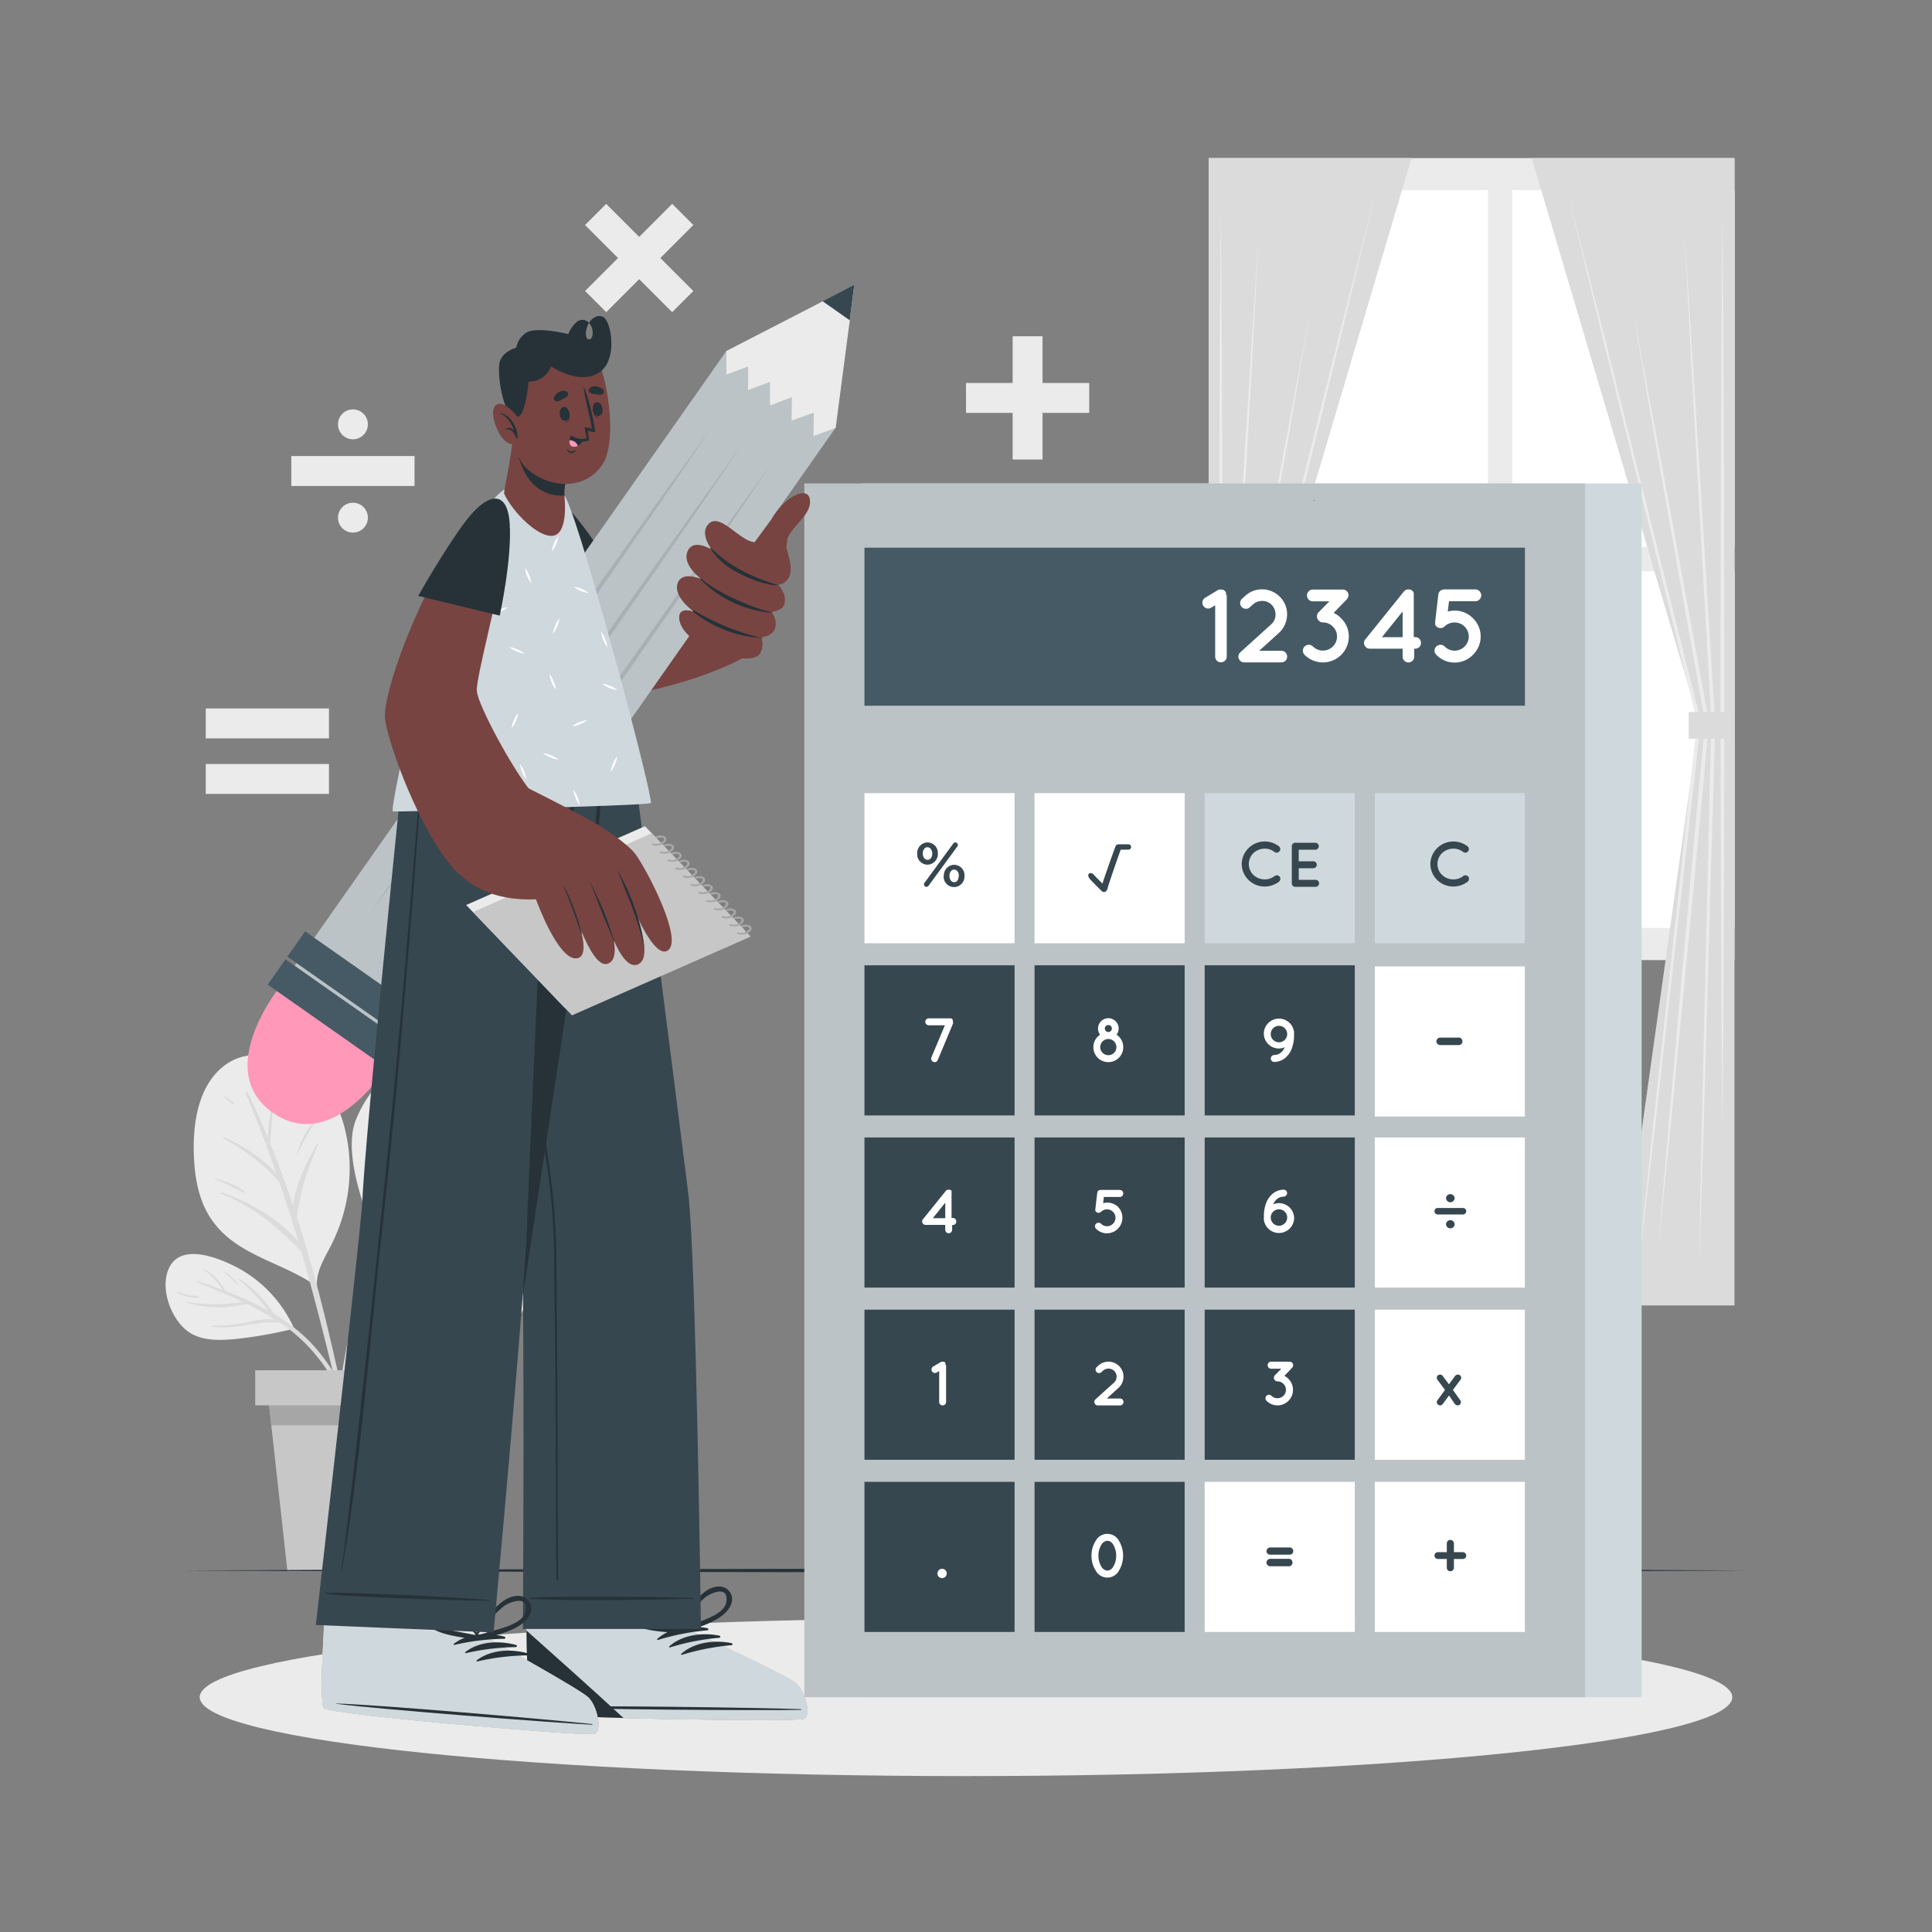 <svg xmlns="http://www.w3.org/2000/svg" viewBox="0 0 500 500"><rect x="0" y="0" width="500" height="500" fill="#808080" stroke="none"/><g id="freepik--background-complete--inject-75"><rect x="312.82" y="40.91" width="136.06" height="207.55" transform="translate(761.71 289.38) rotate(180)" style="fill:#ebebeb"></rect><rect x="391.37" y="49.23" width="57.51" height="92.32" transform="translate(840.26 190.77) rotate(180)" style="fill:#fff"></rect><rect x="327.58" y="49.23" width="57.51" height="92.32" transform="translate(712.66 190.77) rotate(180)" style="fill:#fff"></rect><rect x="391.37" y="147.83" width="57.51" height="92.32" transform="translate(840.26 387.98) rotate(180)" style="fill:#fff"></rect><rect x="327.58" y="147.83" width="57.51" height="92.32" transform="translate(712.66 387.98) rotate(180)" style="fill:#fff"></rect><polygon points="365.31 40.91 312.82 40.91 312.82 337.85 343.2 337.85 322 186.75 365.31 40.91" style="fill:#dbdbdb"></polygon><polygon points="356.22 48.94 347.9 83.45 339.43 117.93 322.48 186.87 322.49 186.7 330.33 258.75 334.25 294.78 338 330.82 333.76 294.83 329.67 258.82 321.5 186.81 321.49 186.72 321.52 186.63 338.79 117.77 347.43 83.34 356.22 48.94" style="fill:#ebebeb"></polygon><polygon points="315.95 55.03 316.19 84.81 316.33 114.59 316.45 174.15 316.33 233.7 316.19 263.48 315.95 293.26 315.7 263.48 315.56 233.7 315.45 174.15 315.56 114.59 315.7 84.81 315.95 55.03" style="fill:#ebebeb"></polygon><path d="M325.75,60.61l-1.62,31.65-1.77,31.65-3.56,63.28v0c.35,11.76.57,23.51.87,35.26l.83,35.26.83,35.26L322,328.2,320.83,293l-1-35.26-1-35.25c-.32-11.76-.71-23.51-1-35.26v0l3.87-63.27,2-31.63Z" style="fill:#ebebeb"></path><path d="M332.59,323.63l-3.44-34.16-3.33-34.18c-2.13-22.79-4.34-45.57-6.4-68.37v-.13l9.73-53.21L334.1,107l5-26.58-4.6,26.66-4.67,26.64L320.37,187v-.13c2.18,22.79,4.19,45.59,6.29,68.39l3,34.2Z" style="fill:#ebebeb"></path><rect x="312.82" y="184.26" width="11.85" height="6.92" transform="translate(637.5 375.45) rotate(180)" style="fill:#dbdbdb"></rect><polygon points="396.4 40.91 448.88 40.91 448.88 337.85 418.5 337.85 439.71 186.75 396.4 40.91" style="fill:#dbdbdb"></polygon><polygon points="405.49 48.94 414.28 83.34 422.92 117.77 440.19 186.63 440.21 186.72 440.2 186.81 432.04 258.82 427.95 294.83 423.71 330.82 427.46 294.78 431.38 258.75 439.22 186.7 439.23 186.87 422.28 117.93 413.81 83.45 405.49 48.94" style="fill:#ebebeb"></polygon><polygon points="445.76 55.03 446 84.81 446.14 114.59 446.26 174.15 446.15 233.7 446.01 263.48 445.76 293.26 445.52 263.48 445.38 233.7 445.26 174.15 445.38 114.59 445.52 84.81 445.76 55.03" style="fill:#ebebeb"></polygon><path d="M436,60.61,438,92.24,440,123.87l3.88,63.27v0c-.26,11.75-.65,23.5-1,35.26l-1,35.25-1,35.26-1.17,35.25.67-35.27.83-35.26.83-35.26c.29-11.75.52-23.5.87-35.26v0l-3.56-63.28-1.77-31.65Z" style="fill:#ebebeb"></path><path d="M429.12,323.63,432,289.42l3-34.2c2.1-22.8,4.11-45.6,6.29-68.39V187l-9.48-53.25-4.67-26.64L422.6,80.41l5,26.58,4.94,26.59,9.73,53.21v.13c-2,22.8-4.27,45.58-6.4,68.37l-3.32,34.18Z" style="fill:#ebebeb"></path><rect x="437.03" y="184.26" width="11.85" height="6.92" style="fill:#dbdbdb"></rect><path d="M90.4,299.46a43.71,43.71,0,0,1-2.14,16.69,45.72,45.72,0,0,1-3.14,7.21c-1.57,3-3.19,5.85-3.12,9.23.31.24-.8.12-.81-.21-8.57-5.79-20-7.61-26.25-16.49-3-4.2-4.22-9.34-4.62-14.41-.43-5.52-.19-11.58,1.63-16.85,1.53-4.45,4.53-8.63,9-10.53s10.35-1.32,14.88.48C85.58,278.47,89.73,289.66,90.4,299.46Z" style="fill:#ebebeb"></path><path d="M89.88,366.17c-.91-4.17-1.81-8.34-2.76-12.5-1.84-8.16-3.79-16.3-6-24.36q-2-7.24-4.29-14.37a82.71,82.71,0,0,1,1.74-8.59c1-3.41,2.36-6.69,3.64-10,.08-.2-.25-.34-.35-.15-2.38,4.53-5.47,10.33-6,15.87-1.79-5.38-3.73-10.71-5.86-16a66.19,66.19,0,0,1,1.39-12.82.16.16,0,0,0-.3-.08,45.83,45.83,0,0,0-1.75,11.27c-1.63-4-3.37-7.87-5.25-11.73-.17-.35-.65-.05-.51.29,2.87,6.75,5.48,13.61,7.9,20.55a43.31,43.31,0,0,0-13.43-9.22c-.22-.1-.41.21-.19.32a51.37,51.37,0,0,1,14.43,11.24q2.58,7.62,4.88,15.32C72,315.31,64.61,311.1,57.34,308.59c-.25-.08-.35.3-.11.39,8.39,3.25,14.69,8.64,20.78,15q.9,3.12,1.76,6.24Q83,342.06,85.89,354q1.38,5.73,2.7,11.47c.94,4.12,1.6,8.44,2.93,12.44.13.39.8.35.75-.1A116.61,116.61,0,0,0,89.88,366.17Z" style="fill:#dbdbdb"></path><path d="M80.74,290.82a22.24,22.24,0,0,0-3.85,7.8c0,.07.09.13.12.05a70.74,70.74,0,0,1,4.11-7.62C81.28,290.8,80.91,290.6,80.74,290.82Z" style="fill:#dbdbdb"></path><path d="M63.3,308.27a23.52,23.52,0,0,0-7.83-3.33c-.07,0-.13.09,0,.12,1.25.64,2.58,1.12,3.85,1.72s2.51,1.32,3.8,1.89A.23.23,0,0,0,63.3,308.27Z" style="fill:#dbdbdb"></path><path d="M60.53,285.45a16.49,16.49,0,0,0-2.46-1.8.14.14,0,0,0-.17.22,16.83,16.83,0,0,0,2.42,1.85C60.48,285.83,60.69,285.57,60.53,285.45Z" style="fill:#dbdbdb"></path><path d="M118.11,316.79c-6.55,1.67-13.12,3.19-19.67,4.84-.56.15-10.68-21.24-6.31-31.88,4-9.86,12.7-17,22.81-20,4.68-1.39,10.41-2.49,15.25-1.22,4.3,1.13,7.23,4.8,8.48,8.94,1.7,5.62.8,12.21-.46,17.83a31.19,31.19,0,0,1-6.94,14.3C127.68,313.54,123.21,315.5,118.11,316.79Z" style="fill:#ebebeb"></path><path d="M128.26,297.24a85.79,85.79,0,0,1-12.88,4.5,52.89,52.89,0,0,0-8.59,2.74c3-6,6.21-11.84,9.62-17.62,4.23-1.05,8.7-2.77,12-5.6a.18.18,0,0,0-.22-.28c-3.54,2.3-7.4,3.61-11.28,5.11.92-1.55,1.85-3.11,2.8-4.66.26-.43-.33-.89-.64-.48a137.3,137.3,0,0,0-9.8,15.09,70.71,70.71,0,0,1-.11-14.18.1.1,0,0,0-.19,0,47.2,47.2,0,0,0-.45,15.55c-2.44,4.44-4.69,9-6.73,13.63-.63-2.85-1.48-5.67-2-8.54A38.8,38.8,0,0,1,99.3,290c0-.12-.16-.14-.19,0a44,44,0,0,0,1.82,23c-1.19,2.78-2.33,5.58-3.39,8.39A169.82,169.82,0,0,0,87.2,365.89a.28.28,0,0,0,.55.06,222.58,222.58,0,0,1,11.37-44c2.1-5.57,4.47-11,7-16.24,3.87-1,7.73-2.37,11.54-3.52a36.1,36.1,0,0,0,10.69-4.73A.14.14,0,0,0,128.26,297.24Z" style="fill:#dbdbdb"></path><path d="M134.53,291.39c-4,1.25-7.83,3.07-11.84,4.35-.19.06-.1.35.09.32,4.22-.7,8.42-1.83,11.9-4.44C134.81,291.52,134.67,291.34,134.53,291.39Z" style="fill:#dbdbdb"></path><path d="M102.56,281.59c0-.21-.25-.34-.32-.13-1.23,3.61-2.13,7.45-1.22,11.22,0,.15.27.16.28,0C101.64,288.92,101.57,285.26,102.56,281.59Z" style="fill:#dbdbdb"></path><path d="M119.24,273.8a9.6,9.6,0,0,0-2,6.14c0,.14.22.23.26.06.56-2.07,1.44-3.94,2.16-5.94A.27.27,0,0,0,119.24,273.8Z" style="fill:#dbdbdb"></path><path d="M138.71,331.72c-1.9,6-6.41,14.35-13.55,14.42-4.63,0-9.29-.51-13.94-.57-5-.08-10-.07-14.91.23-.41,0,.6-14.89,12.54-22.15,3.35-2,7.44-2.68,11.24-3.5a52.1,52.1,0,0,1,13.28-1.38c2.74.11,5,.69,6,3.5S139.62,328.85,138.71,331.72Z" style="fill:#ebebeb"></path><path d="M133.57,324.18c-2.9.74-5.83,1.6-8.74,2.53a31.29,31.29,0,0,1,2.4-2.35c1.26-1,2.63-1.87,4-2.78.11-.08,0-.3-.1-.24a16.37,16.37,0,0,0-7.05,5.61c-3.63,1.17-7.23,2.46-10.69,3.88a39.68,39.68,0,0,0-6.84,3.61,27,27,0,0,1,2.47-4.31c1.59-2.06,3.73-3.2,5.81-4.66a.19.19,0,0,0-.19-.32,17,17,0,0,0-9.31,10.11,38.82,38.82,0,0,0-6.78,6.15c-7.91,9-14.13,20.92-14.15,33.11,0,.29.46.38.52.07A67.57,67.57,0,0,1,100,342.21q.86-1,1.74-1.89a54.71,54.71,0,0,1,6.53-.49c2.54,0,5.07.38,7.6.58,4.17.34,8.78.39,12.54-1.71.17-.09.06-.38-.13-.31-8.38,3.05-17.18-.82-25.59,1a39.4,39.4,0,0,1,12.4-8l.77-.31c5.38.65,11.07,2.05,16.31.3.15-.05.09-.29-.07-.24-5.07,1.26-9.92-.33-14.92-.58,5.44-2.12,11-3.81,16.45-5.91C134.06,324.47,134.07,324.05,133.57,324.18Z" style="fill:#dbdbdb"></path><path d="M136,329.48a73.45,73.45,0,0,1-7.84.59c-.06,0-.08.1,0,.11a16.3,16.3,0,0,0,7.9-.5A.1.1,0,0,0,136,329.48Z" style="fill:#dbdbdb"></path><path d="M118.25,324.31a12.62,12.62,0,0,0-3.87,2.7c-.14.12,0,.36.19.25.66-.48,1.34-.93,2-1.37a19.38,19.38,0,0,0,1.89-1.19C118.66,324.55,118.47,324.24,118.25,324.31Z" style="fill:#dbdbdb"></path><path d="M76.07,343.71c.08.2-.2.38-.31.17h0a.28.28,0,0,1-.19.12A119.08,119.08,0,0,1,61,346.54c-3.95.35-8.51.57-12-1.72-4.69-3.11-7.77-11.42-5.24-16.69,3-6.27,12-2.87,16.56-.64A33.22,33.22,0,0,1,76.07,343.71Z" style="fill:#ebebeb"></path><path d="M79.57,346.61A46.58,46.58,0,0,0,70.86,340,29.91,29.91,0,0,0,62,331c-.17-.11-.32.16-.16.28a39.67,39.67,0,0,1,7.44,7.83,81.66,81.66,0,0,0-10.93-5,14.6,14.6,0,0,0-5.87-5.89s-.11.05-.06.08a24.12,24.12,0,0,1,5.3,5.57c-2.22-.83-4.46-1.6-6.71-2.34-.2-.07-.27.24-.08.31,4,1.56,8.07,3.21,12,5.1a46.18,46.18,0,0,1-14.56,0,.11.11,0,0,0-.06.21,28.78,28.78,0,0,0,15.46.23,73.85,73.85,0,0,1,7.33,4.1,18.41,18.41,0,0,0-5.93.49A45.11,45.11,0,0,1,54.8,343.1c-.13,0-.17.21,0,.23,6,1,11.75-1.7,17.74-1a47.55,47.55,0,0,1,6.23,5.09,47.07,47.07,0,0,1,9.1,12.83c2.52,5.13,3.88,10.57,5.92,15.87a.19.19,0,0,0,.37-.1C92.39,365.58,87.18,354.05,79.57,346.61Z" style="fill:#dbdbdb"></path><path d="M61.35,332.28a6.83,6.83,0,0,0-1.54-1.88A6.13,6.13,0,0,0,58,329.06c-.06,0-.09.06-.06.1.5.57,1.19,1,1.72,1.52s1,1.17,1.53,1.7A.09.09,0,0,0,61.35,332.28Z" style="fill:#dbdbdb"></path><path d="M51.39,335.52c-.89-.23-1.84-.21-2.75-.4a22.18,22.18,0,0,1-2.67-.8.11.11,0,0,0-.09.2,8.87,8.87,0,0,0,5.51,1.28A.15.15,0,0,0,51.39,335.52Z" style="fill:#dbdbdb"></path><polygon points="108.3 357.67 107.31 368.86 103.97 406.63 74.39 406.63 70.21 368.86 68.98 357.67 108.3 357.67" style="fill:#c7c7c7"></polygon><polygon points="108.3 357.67 107.31 368.86 70.21 368.86 68.98 357.67 108.3 357.67" style="fill:#a6a6a6"></polygon><rect x="66.05" y="354.62" width="45.18" height="9.08" style="fill:#c7c7c7"></rect><rect x="250" y="99.11" width="31.89" height="7.74" style="fill:#ebebeb"></rect><rect x="250" y="99.11" width="31.89" height="7.74" transform="translate(368.92 -162.97) rotate(90)" style="fill:#ebebeb"></rect><rect x="75.39" y="118.03" width="31.89" height="7.74" style="fill:#ebebeb"></rect><circle cx="91.34" cy="109.82" r="3.87" style="fill:#ebebeb"></circle><circle cx="91.34" cy="133.97" r="3.87" style="fill:#ebebeb"></circle><rect x="149.48" y="62.9" width="31.89" height="7.74" transform="translate(1.24 136.53) rotate(-45)" style="fill:#ebebeb"></rect><rect x="149.48" y="62.9" width="31.89" height="7.74" transform="translate(95.66 -97.41) rotate(45)" style="fill:#ebebeb"></rect><rect x="53.25" y="197.72" width="31.89" height="7.74" style="fill:#ebebeb"></rect><rect x="53.25" y="183.35" width="31.89" height="7.74" style="fill:#ebebeb"></rect></g><g id="freepik--Shadow--inject-75"><path d="M448.31,439.23c0,11.28-88.78,20.42-198.31,20.42S51.69,450.51,51.69,439.23,140.47,418.81,250,418.81,448.31,428,448.31,439.23Z" style="fill:#ebebeb"></path></g><g id="freepik--Floor--inject-75"><polygon points="46.98 406.44 97.74 406.2 148.49 406.11 250 405.95 351.51 406.11 402.26 406.2 453.01 406.44 402.26 406.69 351.51 406.78 250 406.94 148.49 406.78 97.74 406.69 46.98 406.44" style="fill:#263238"></polygon></g><g id="freepik--Calculator--inject-75"><rect x="222.8" y="125.12" width="202.05" height="314.12" style="fill:#CFD8DC"></rect><rect x="208.16" y="125.12" width="202.05" height="314.12" style="fill:#CFD8DC"></rect><rect x="208.16" y="125.12" width="202.05" height="314.12" style="opacity:0.1"></rect><rect x="223.72" y="205.26" width="38.85" height="38.85" style="fill:#fff"></rect><rect x="267.74" y="205.26" width="38.85" height="38.85" style="fill:#fff"></rect><rect x="311.77" y="205.26" width="38.85" height="38.85" style="fill:#CFD8DC"></rect><rect x="355.79" y="205.26" width="38.85" height="38.85" style="fill:#CFD8DC"></rect><rect x="223.72" y="249.82" width="38.85" height="38.85" style="fill:#37474f"></rect><rect x="267.74" y="249.82" width="38.85" height="38.85" style="fill:#37474f"></rect><rect x="311.77" y="249.82" width="38.85" height="38.85" style="fill:#37474f"></rect><rect x="355.79" y="250.1" width="38.85" height="38.85" style="fill:#fff"></rect><rect x="223.72" y="294.38" width="38.85" height="38.85" style="fill:#37474f"></rect><rect x="267.74" y="294.38" width="38.85" height="38.85" style="fill:#37474f"></rect><rect x="311.77" y="294.38" width="38.85" height="38.85" style="fill:#37474f"></rect><rect x="355.79" y="294.38" width="38.85" height="38.85" style="fill:#fff"></rect><rect x="223.72" y="338.94" width="38.85" height="38.85" style="fill:#37474f"></rect><rect x="267.74" y="338.94" width="38.85" height="38.85" style="fill:#37474f"></rect><rect x="311.77" y="338.94" width="38.85" height="38.85" style="fill:#37474f"></rect><rect x="355.79" y="338.94" width="38.85" height="38.85" style="fill:#fff"></rect><rect x="223.72" y="383.5" width="38.85" height="38.85" style="fill:#37474f"></rect><rect x="267.74" y="383.5" width="38.85" height="38.85" style="fill:#37474f"></rect><rect x="311.77" y="383.5" width="38.85" height="38.85" style="fill:#fff"></rect><rect x="355.79" y="383.5" width="38.85" height="38.85" style="fill:#fff"></rect><path d="M237.37,220.91v0a2.73,2.73,0,0,1,2.69-2.89,2.69,2.69,0,0,1,2.65,2.86v0a2.74,2.74,0,0,1-2.69,2.9A2.7,2.7,0,0,1,237.37,220.91Zm3.9,0v0c0-.9-.52-1.65-1.25-1.65s-1.21.75-1.21,1.62v0c0,.93.52,1.65,1.25,1.65S241.27,221.78,241.27,220.91Zm-2,7.55,7.43-10.14a.6.6,0,0,1,.55-.29.63.63,0,0,1,.64.63.75.75,0,0,1-.14.42l-7.43,10.14a.67.67,0,0,1-.56.29.62.62,0,0,1-.63-.63A.73.73,0,0,1,239.23,228.46Zm5-1.76v0a2.73,2.73,0,0,1,2.69-2.89,2.7,2.7,0,0,1,2.65,2.86v0a2.74,2.74,0,0,1-2.68,2.9A2.71,2.71,0,0,1,244.21,226.7Zm3.9,0v0c0-.9-.52-1.65-1.24-1.65s-1.22.75-1.22,1.62v0c0,.93.52,1.65,1.25,1.65S248.11,227.57,248.11,226.7Z" style="fill:#37474f"></path><path d="M321.35,223.61a5.94,5.94,0,0,1,5.93-5.83,6,6,0,0,1,3.74,1.27.93.93,0,0,1-1.13,1.47,4.06,4.06,0,0,0-2.61-.89,4.29,4.29,0,0,0-2.91,1.16,4,4,0,0,0-1.18,2.82,3.91,3.91,0,0,0,1.18,2.81,4.3,4.3,0,0,0,2.91,1.17,4.08,4.08,0,0,0,2.61-.89,1,1,0,0,1,1.29.17,1,1,0,0,1-.16,1.3,6.06,6.06,0,0,1-3.74,1.26A5.91,5.91,0,0,1,321.35,223.61Z" style="fill:#37474f"></path><path d="M334.32,228.54V219a.87.87,0,0,1,.89-.89h5.28a.9.9,0,0,1,0,1.79h-4.38v3h3.77a.9.9,0,0,1,0,1.8h-3.77v3h4.38a.92.92,0,0,1,.89.91.91.91,0,0,1-.89.89h-5.24s0,0,0,0v0A.88.88,0,0,1,334.32,228.54Z" style="fill:#37474f"></path><path d="M370.17,223.61a5.94,5.94,0,0,1,5.93-5.83,6,6,0,0,1,3.74,1.27.93.93,0,0,1-1.13,1.47,4.08,4.08,0,0,0-2.61-.89,4.29,4.29,0,0,0-2.91,1.16,4,4,0,0,0-1.18,2.82,3.91,3.91,0,0,0,1.18,2.81,4.3,4.3,0,0,0,2.91,1.17,4.1,4.1,0,0,0,2.61-.89,1,1,0,0,1,1.29.17,1,1,0,0,1-.16,1.3,6.09,6.09,0,0,1-3.74,1.26A5.91,5.91,0,0,1,370.17,223.61Z" style="fill:#37474f"></path><path d="M246.69,264.78l-4,9.56a.85.85,0,0,1-.82.54.86.86,0,0,1-.34-.07.91.91,0,0,1-.49-1.16l3.5-8.3h-4.18a.92.92,0,0,1-.89-.91.89.89,0,0,1,.89-.89h5.55a.47.47,0,0,1,.16,0,1.4,1.4,0,0,1,.34.13l0,.05s.05,0,.06.06.05.05.07.07,0,.05,0,.06l0,.08.06.09s0,.06,0,.08a.19.19,0,0,1,0,.08,1,1,0,0,1,0,.35A.5.5,0,0,1,246.69,264.78Z" style="fill:#fff"></path><path d="M290.7,271a3.87,3.87,0,1,1-6-3.22,2.67,2.67,0,1,1,4.81-1.6,2.62,2.62,0,0,1-.54,1.6A3.88,3.88,0,0,1,290.7,271Zm-1.77,0a2.11,2.11,0,0,0-2.08-2.11,2.13,2.13,0,0,0-2.12,2.11,2.11,2.11,0,0,0,2.12,2.08A2.08,2.08,0,0,0,288.93,271Zm-3-4.82a.91.91,0,1,0,1.82,0,.9.9,0,0,0-.89-.89A.91.91,0,0,0,285.92,266.21Z" style="fill:#fff"></path><path d="M327.07,267.47a3.93,3.93,0,0,1,7.83-.4l0,0c0,.3,0,.61,0,.92a9.3,9.3,0,0,1-.57,3.31,5.64,5.64,0,0,1-2.09,2.77,4.59,4.59,0,0,1-2.42.76.9.9,0,0,1-.94-.86.92.92,0,0,1,.87-.93,3,3,0,0,0,1.52-.46,3.12,3.12,0,0,0,1-1.13,2.74,2.74,0,0,0,.21-.42,3.8,3.8,0,0,1-1.55.32A3.91,3.91,0,0,1,327.07,267.47Zm1.8,0a2.13,2.13,0,1,0,4.25,0,2.13,2.13,0,0,0-4.25,0Z" style="fill:#fff"></path><path d="M371.74,269.53a1,1,0,0,1,1-1h5a1,1,0,0,1,0,1.93h-5A1,1,0,0,1,371.74,269.53Z" style="fill:#37474f"></path><path d="M247.48,316.15a.89.89,0,0,1-.91.89h-.16v1.23a.89.89,0,0,1-1.78,0V317h-5.09a.77.77,0,0,1-.55-.2.86.86,0,0,1-.15-1.24l6-7.44s0,0,0,0l0-.07A.18.18,0,0,0,245,308s0,0,.06-.05,0,0,.1,0,0-.05.06-.05l.1,0a.1.1,0,0,0,.07,0h.27a.12.12,0,0,0,.08,0s.07,0,.1,0l.06,0,.09.06s0,0,.08.05,0,0,0,0,.05,0,.05,0l.07.07,0,.06a.3.3,0,0,1,.07.08.11.11,0,0,0,0,.07.19.19,0,0,1,0,.09s0,.05,0,.07a.13.13,0,0,1,0,.09s0,.05,0,.09v6.58h.16A.9.9,0,0,1,247.48,316.15Zm-2.85-4.89-3.22,4h3.22Z" style="fill:#fff"></path><path d="M289.3,312.3a4,4,0,0,1,1.18,2.85A4.07,4.07,0,0,1,289.3,318a4,4,0,0,1-2.83,1.18h0a3.92,3.92,0,0,1-2.81-1.18.9.9,0,0,1,0-1.3.92.92,0,0,1,1.29,0,2.16,2.16,0,0,0,3.09,0,2.19,2.19,0,0,0,.65-1.53,2.19,2.19,0,0,0-2.18-2.19,2.19,2.19,0,0,0-1.56.63.91.91,0,0,1-1.29,0c-.07-.06-.11-.14-.18-.21s0-.05,0-.05a.12.12,0,0,0,0-.08c0-.05,0-.08,0-.11s0,0,0,0a.66.66,0,0,1,0-.28l.49-4.19a.93.93,0,0,1,.4-.64s.05,0,.06,0,0,0,.05,0a1,1,0,0,1,.42-.1h4.78a.92.92,0,1,1,0,1.83h-4l-.2,1.6a4.53,4.53,0,0,1,1.09-.14A4,4,0,0,1,289.3,312.3Z" style="fill:#fff"></path><path d="M334.92,315.24a3.93,3.93,0,0,1-7.83.41s0,0,0,0c0-.3,0-.61,0-.92a9.52,9.52,0,0,1,.56-3.31,5.69,5.69,0,0,1,2.09-2.77,4.63,4.63,0,0,1,2.43-.76.89.89,0,0,1,.93.86.94.94,0,0,1-.87.94,2.9,2.9,0,0,0-1.52.45,3.4,3.4,0,0,0-1,1.13c-.08.13-.14.28-.21.42a3.8,3.8,0,0,1,1.55-.32A3.93,3.93,0,0,1,334.92,315.24Zm-1.8,0a2.13,2.13,0,1,0-4.25,0,2.13,2.13,0,0,0,4.25,0Z" style="fill:#fff"></path><path d="M372.08,314.3a.84.84,0,0,1,0-1.68h6.54a.84.84,0,1,1,0,1.68Zm4.38-4.25v.08a1.12,1.12,0,0,1-2.23,0v-.08a1.12,1.12,0,0,1,2.23,0Zm0,6.74v.09a1.12,1.12,0,0,1-2.23,0v-.09a1.12,1.12,0,0,1,2.23,0Z" style="fill:#37474f"></path><path d="M244.85,353.28v9.55a.9.9,0,0,1-.91.89.87.87,0,0,1-.88-.89v-8l-.65.37a.8.8,0,0,1-.45.13.9.9,0,0,1-.47-1.66l2-1.19.06,0s.05,0,.08-.05h.1s.05,0,.06,0a.25.25,0,0,1,.12,0h.17a.1.1,0,0,0,.07,0c.05,0,.06,0,.1,0a.08.08,0,0,1,.06,0s.07.05.1.05l.06.05.07.05a.12.12,0,0,1,.06.06l0,.06.07.07v0s0,0,0,.05,0,.05,0,.08,0,.07,0,.08a.45.45,0,0,0,0,.08.17.17,0,0,0,0,.12Z" style="fill:#fff"></path><path d="M290.76,362.83a.88.88,0,0,1-.89.89h-5.76a.88.88,0,0,1-.66-.29.9.9,0,0,1,.05-1.27l4.79-4.33a2.09,2.09,0,0,0-1.41-3.64,2.17,2.17,0,0,0-1.41.53l-.5.46a.9.9,0,0,1-1.2-1.33l.5-.45a3.85,3.85,0,0,1,2.61-1,3.9,3.9,0,0,1,2.88,1.28,3.82,3.82,0,0,1,1,2.61,3.9,3.9,0,0,1-1.28,2.88l-3.05,2.76h3.44A.9.9,0,0,1,290.76,362.83Z" style="fill:#fff"></path><path d="M333.44,356.84a3.93,3.93,0,0,1,1.18,2.83,4,4,0,0,1-6.85,2.85.91.91,0,1,1,1.29-1.29,2.15,2.15,0,0,0,1.54.63,2.23,2.23,0,0,0,1.55-.63,2.17,2.17,0,0,0,.65-1.56,2.09,2.09,0,0,0-.65-1.53,2.17,2.17,0,0,0-1.54-.65.79.79,0,0,1-.66-.29s0,0,0,0a.91.91,0,0,1,0-1.29l1.65-1.68h-2.62a.92.92,0,0,1-.91-.93.9.9,0,0,1,.91-.9h4.77a.91.91,0,0,1,.81,1.34,1.88,1.88,0,0,1-.16.23l-2,2.1A3.55,3.55,0,0,1,333.44,356.84Z" style="fill:#fff"></path><path d="M378,357.05,376,359.71l1.92,2.67a.84.84,0,0,1-.16,1.16.93.93,0,0,1-.52.18,1.06,1.06,0,0,1-.71-.36L375,361.15l-1.62,2.21a.91.91,0,0,1-.67.36.88.88,0,0,1-.51-.18.81.81,0,0,1-.18-1.16l1.94-2.67L372,357.05a.79.79,0,0,1,.18-1.14.84.84,0,0,1,1.18.17l1.62,2.17,1.61-2.17a.91.91,0,0,1,1.23-.17A.82.82,0,0,1,378,357.05Z" style="fill:#37474f"></path><path d="M243.81,406a1.22,1.22,0,0,1,1.21,1.21,1.21,1.21,0,0,1-1.21,1.2,1.19,1.19,0,0,1-1.2-1.2A1.21,1.21,0,0,1,243.81,406Z" style="fill:#fff"></path><path d="M282.48,402.62a7,7,0,0,1,1.1-3.87,3.41,3.41,0,0,1,6,0,7.46,7.46,0,0,1,0,7.73,3.4,3.4,0,0,1-6,0A7,7,0,0,1,282.48,402.62Zm6.39,0a5.37,5.37,0,0,0-.78-2.88,1.87,1.87,0,0,0-1.5-1,2,2,0,0,0-1.54,1,5.67,5.67,0,0,0,0,5.74,2,2,0,0,0,1.54,1,1.91,1.91,0,0,0,1.5-1A5.35,5.35,0,0,0,288.87,402.62Z" style="fill:#fff"></path><path d="M327.76,401.42a1,1,0,0,1,1-.94h5a.93.93,0,0,1,.93.94.91.91,0,0,1-.93.93h-5A.94.94,0,0,1,327.76,401.42Zm0,3a1,1,0,0,1,1-1h5a1,1,0,0,1,0,1.93h-5A1,1,0,0,1,327.76,404.41Z" style="fill:#37474f"></path><path d="M374.43,403.47h-2.3a.89.89,0,0,1-.89-.89.91.91,0,0,1,.89-.89h2.3v-2.24a.91.91,0,0,1,.92-.93.93.93,0,0,1,.92.93v2.24h2.3a.91.91,0,0,1,.89.89.89.89,0,0,1-.89.89h-2.3v2.25a.92.92,0,0,1-.92.92.91.91,0,0,1-.92-.92Z" style="fill:#37474f"></path><path d="M292.73,219.2a.69.69,0,0,1-.69.69h-2c-.85,2.35-3,8.5-3.47,10.24a1.45,1.45,0,0,1-.35.55.75.75,0,0,1-.47.18.86.86,0,0,1-.65-.28s-2.16-2.11-2.83-2.86c-1-1.06-.55-1.56-.41-1.65a.82.82,0,0,1,.39-.13,1.26,1.26,0,0,1,.61.23l.7.73c.2.22.39.41.58.59l.55.56.62.62c.51-1.64,2.79-8.08,3.4-9.69h0a1.06,1.06,0,0,1,.19-.23.71.71,0,0,1,.52-.24H292A.69.69,0,0,1,292.73,219.2Z" style="fill:#37474f"></path><rect x="223.72" y="141.74" width="170.93" height="40.9" style="fill:#455a64"></rect><path d="M317.48,154v15.93a1.5,1.5,0,0,1-1.51,1.48,1.46,1.46,0,0,1-1.48-1.48V156.65l-1.08.63a1.39,1.39,0,0,1-.76.21,1.51,1.51,0,0,1-.78-2.78l3.32-2s.08,0,.11-.05.08-.06.13-.08l.16,0a.15.15,0,0,1,.11,0,.42.42,0,0,1,.19,0h.3s.08,0,.1,0a.29.29,0,0,1,.17.06s.08,0,.1,0,.11.08.17.08a.21.21,0,0,0,.1.08s.09.06.11.09.08.08.11.1a.52.52,0,0,1,.08.11l.11.11,0,.05s0,.06,0,.09.06.08.06.13,0,.11,0,.13a1.06,1.06,0,0,0,0,.14.25.25,0,0,0,.05.19Z" style="fill:#fff"></path><path d="M333.11,169.94a1.46,1.46,0,0,1-1.48,1.48H322a1.44,1.44,0,0,1-1.11-.49,1.49,1.49,0,0,1,.08-2.1l8-7.24a3.35,3.35,0,0,0,1.14-2.59,3.53,3.53,0,0,0-.89-2.35,3.45,3.45,0,0,0-2.6-1.13,3.55,3.55,0,0,0-2.34.89l-.84.76a1.48,1.48,0,0,1-2.11-.11,1.5,1.5,0,0,1,.11-2.11l.84-.75a6.34,6.34,0,0,1,4.34-1.68,6.49,6.49,0,0,1,4.81,2.14,6.36,6.36,0,0,1,1.67,4.34,6.51,6.51,0,0,1-2.13,4.81l-5.1,4.61h5.75A1.49,1.49,0,0,1,333.11,169.94Z" style="fill:#fff"></path><path d="M347.07,160a6.55,6.55,0,0,1,2,4.72,6.7,6.7,0,0,1-11.44,4.75,1.52,1.52,0,0,1,0-2.16,1.54,1.54,0,0,1,2.16,0,3.6,3.6,0,0,0,2.56,1.06,3.71,3.71,0,0,0,2.59-1.06,3.6,3.6,0,0,0,1.08-2.59,3.5,3.5,0,0,0-1.08-2.56,3.58,3.58,0,0,0-2.56-1.08,1.35,1.35,0,0,1-1.11-.49s0,0,0,0a1.52,1.52,0,0,1,0-2.15l2.75-2.81h-4.37a1.53,1.53,0,0,1,0-3.05h8A1.51,1.51,0,0,1,349,154a1.61,1.61,0,0,1-.19.73,2,2,0,0,1-.27.38l-3.4,3.51A6,6,0,0,1,347.07,160Z" style="fill:#fff"></path><path d="M367.75,166.4a1.48,1.48,0,0,1-1.51,1.48H366v2.06a1.49,1.49,0,0,1-3,0v-2.06h-8.5a1.35,1.35,0,0,1-.92-.32,1.45,1.45,0,0,1-.24-2.08l10-12.42s0,0,.05-.05a.35.35,0,0,0,.08-.11.26.26,0,0,0,.14-.08s.08,0,.1-.08a.31.31,0,0,1,.17-.05c0-.06.05-.08.1-.08s.08,0,.17-.06.08,0,.1,0h.46a.24.24,0,0,0,.14,0s.11,0,.16.06l.11,0c.05.06.11.08.13.11l.14.08s0,0,0,0,.09,0,.09.05l.1.11a.76.76,0,0,1,.08.11.54.54,0,0,1,.11.13.17.17,0,0,0,.06.11c0,.06,0,.08.05.16s0,.08,0,.11a.39.39,0,0,1,0,.16c0,.06,0,.08,0,.14v11h.27A1.5,1.5,0,0,1,367.75,166.4ZM363,158.25l-5.37,6.66H363Z" style="fill:#fff"></path><path d="M381.2,160a6.61,6.61,0,0,1,2,4.75,6.69,6.69,0,0,1-2,4.72,6.61,6.61,0,0,1-4.72,2h-.06a6.53,6.53,0,0,1-4.69-2,1.47,1.47,0,0,1,0-2.16,1.53,1.53,0,0,1,2.15,0,3.62,3.62,0,0,0,5.16,0,3.68,3.68,0,0,0,1.08-2.56,3.64,3.64,0,0,0-3.64-3.65,3.65,3.65,0,0,0-2.6,1,1.51,1.51,0,0,1-2.15,0c-.11-.1-.19-.24-.3-.35s0-.08,0-.08a.17.17,0,0,0,0-.13c0-.08,0-.14,0-.19s0,0,0-.06a1.69,1.69,0,0,1,0-.45l.81-7a1.68,1.68,0,0,1,.68-1.08c.05,0,.08,0,.11,0s.05,0,.08-.05a1.45,1.45,0,0,1,.7-.17h8a1.53,1.53,0,1,1,0,3.06H375l-.32,2.67a7,7,0,0,1,1.81-.25A6.58,6.58,0,0,1,381.2,160Z" style="fill:#fff"></path></g><g id="freepik--Character--inject-75"><path d="M340.31,129.43l-.4.1a.24.24,0,0,1,.07-.12h0Z" style="fill:#263238"></path><path d="M371.34,178h0" style="fill:none;stroke:#ff98b9;stroke-linecap:round;stroke-linejoin:round;stroke-width:0px"></path><path d="M371.34,178h0" style="fill:none;stroke:#ff98b9;stroke-linecap:round;stroke-linejoin:round;stroke-width:0px"></path><path d="M351.82,418.33l-.18,0v-.13Z" style="fill:#dd6a57"></path><path d="M138.28,134.35c1.74,12.86,11.32,43.39,18.47,45.34,6.66,1.8,35.93-6.92,39.7-12.73,2-3.11,10-31.67,6.43-30-4.52,2.15-37.67,18.91-39,18.57-2.88-.72-8.49-12.06-13.35-18.4C139.93,123.35,137.47,128.35,138.28,134.35Z" style="fill:#774442"></path><path d="M158.28,147.12l-15,13.75s-5.31-19.64-5.91-28.73S144.2,124.07,158.28,147.12Z" style="fill:#263238"></path><path d="M101.19,274.52S86.68,299.21,70.65,288s2.27-33.28,2.27-33.28Z" style="fill:#ff98b9"></path><rect x="126.99" y="82.47" width="34.54" height="201.34" transform="translate(157.07 415.92) rotate(-144.92)" style="fill:#CFD8DC"></rect><rect x="126.99" y="82.47" width="34.54" height="201.34" transform="translate(157.07 415.92) rotate(-144.92)" style="opacity:0.1"></rect><rect x="67.92" y="259.13" width="40.33" height="8" transform="translate(8.94 529.09) rotate(-144.92)" style="fill:#455a64"></rect><rect x="73" y="251.89" width="40.33" height="8" transform="translate(22.35 518.85) rotate(-144.92)" style="fill:#455a64"></rect><path d="M188,90.83,212.89,78l8.2-4.27-1.17,9.2-3.65,27.81-5.75,2.1s.11-6,.09-6.07l-5.75,2.09s.11-6,.09-6.07l-5.68,2.14s0-6,0-6.11l-5.68,2.14s0-6,0-6.12L188,96.94S188,90.93,188,90.83Z" style="fill:#ebebeb"></path><polygon points="212.89 77.96 221.09 73.69 219.91 82.89 212.89 77.96" style="fill:#37474f"></polygon><g style="opacity:0.1"><path d="M111.51,245.5q10.72-15.87,21.67-31.6l21.92-31.43,22.12-31.29,11.14-15.59,11.24-15.52-10.79,15.84-10.88,15.77L156,183.11l-22.13,31.28Q122.77,230,111.51,245.5Z"></path><path d="M103.69,240.91q10.73-15.89,21.67-31.6l21.92-31.44,22.13-31.28L180.55,131l11.23-15.52L181,131.31l-10.89,15.77-21.92,31.44L126.06,209.8Q114.95,225.4,103.69,240.91Z"></path><path d="M95.87,236.32q10.72-15.88,21.67-31.61l21.92-31.43L161.59,142l11.14-15.59L184,110.88l-10.78,15.84-10.89,15.77-21.91,31.43-22.13,31.29C110.83,215.61,103.4,226,95.87,236.32Z"></path></g><path d="M201.72,134.86c.54,4.27,3.46,10.31,2.83,13.45a3.67,3.67,0,0,1-3.14,3.05s2.52,2.49,1.48,5.24c-.53,1.42-3.27,1.81-3.27,1.81a4.37,4.37,0,0,1,.86,4.48c-.85,1.9-3.46,2-3.46,2s.92,2.86-.57,4.53c-3,3.37-20.08-2.21-20.66-9.35-.27-3.33,3.82-1.74,3.82-1.74s-5.33-3.71-4.27-7.25,6.25-1.16,6.25-1.16-5.13-3.64-3.66-7.2,6.31-.43,6.31-.43-3-3.81-1.2-6.28c2.89-4.08,8.2,4,12.24,4.31l4.09-5.5Z" style="fill:#774442"></path><path d="M203.38,141.35c-.17-4.09,5.82-7.11,6.23-11,.55-5.32-6.64-2.28-10.24,4.53l-1.87,5.78Z" style="fill:#774442"></path><path d="M196.61,165c.06,0,0,.1,0,.09a31.12,31.12,0,0,1-17.22-6.79c-.15-.13,0-.44.19-.33A63.66,63.66,0,0,0,196.61,165Z" style="fill:#263238"></path><path d="M199.7,158.47c.06,0,0,.13,0,.13A29.17,29.17,0,0,1,181.34,150c-.16-.18-.13-.51.07-.32C184.88,152.91,194.05,157.15,199.7,158.47Z" style="fill:#263238"></path><path d="M184,141.81c4.82,4.8,10.7,7.56,17.14,9.54.09,0,0,.14,0,.14-3.41-.11-7.39-1.8-10.37-3.37a18,18,0,0,1-6.9-6.14C183.77,141.87,183.91,141.7,184,141.81Z" style="fill:#263238"></path><path d="M207.93,444.87c-2.29.74-67.66-.11-70.13-1.72-1-.6-1.38-10.13-1.57-21.66v-.36c0-2.38-.08-4.83-.08-7.31,0-.34,0-.68,0-1-.09-16.65.18-33.92.18-33.92l43.73.44-1.32,33.6-.05,1.33-.26,6.95,0,.72s24.88,11.51,27.4,13.57S210.22,444.14,207.93,444.87Z" style="fill:#774442"></path><path d="M207.93,444.87c-2.29.74-67.66-.11-70.13-1.72-1-.6-1.38-10.13-1.57-21.66v-.36c0-2.38-.08-4.83-.08-7.31,0-.34,0-.68,0-1l42.59.12-.05,1.33-.26,6.95,0,.72s24.88,11.51,27.4,13.57S210.22,444.14,207.93,444.87Z" style="fill:#ebebeb"></path><path d="M207.93,444.87c-1.42.46-26.74.31-46.57-.25-12.38-.34-22.61-.85-23.56-1.47s-1.37-9.86-1.56-21.18c0-.16,0-.32,0-.48s0-.25,0-.37l42.18.08,0,.72s24.88,11.51,27.4,13.57S210.22,444.14,207.93,444.87Z" style="fill:#CFD8DC"></path><path d="M207.22,442.33c-11-.42-55.48-1-66.41-.62-.08,0-.08.07,0,.07,10.91.65,55.39.92,66.41.73C207.45,442.5,207.45,442.34,207.22,442.33Z" style="fill:#263238"></path><path d="M183.1,421.38c-4.33-.86-9.64-.27-13,2.78-.13.12,0,.3.18.26a61,61,0,0,1,12.78-2.49A.28.28,0,0,0,183.1,421.38Z" style="fill:#263238"></path><path d="M186.2,423.31c-4.32-.87-9.63-.27-13,2.78-.13.11,0,.3.18.26a60.55,60.55,0,0,1,12.79-2.49A.28.28,0,0,0,186.2,423.31Z" style="fill:#263238"></path><path d="M189.31,425.24c-4.33-.87-9.64-.27-13,2.77-.13.12,0,.3.18.26a61.61,61.61,0,0,1,12.78-2.49A.27.27,0,0,0,189.31,425.24Z" style="fill:#263238"></path><path d="M188.86,412c-1.67-2.37-4.86-1.36-6.69.14a23.22,23.22,0,0,0-6.81,9.85.11.11,0,0,0,.1.15c0,.33.3.69.68.55,3.59-1.27,7.6-2.2,10.7-4.54C188.65,416.78,190.44,414.24,188.86,412Zm-7.67,7.64c-1.75.67-3.53,1.25-5.26,2A69.15,69.15,0,0,1,180,416a24.58,24.58,0,0,1,2.33-2.46c1.3-1.15,6.44-3.58,5.62,1.16C187.53,417.29,183.28,418.84,181.19,419.64Z" style="fill:#263238"></path><path d="M164.36,420.71c3.55,1.57,7.66,1.55,11.46,2,.39,0,.59-.37.52-.7a.12.12,0,0,0,.07-.17,23.2,23.2,0,0,0-8.89-8c-2.13-1-5.46-1.29-6.55,1.4S162.28,419.8,164.36,420.71Zm-1.92-3.12c-1.9-4.43,3.66-3.24,5.2-2.42a25.56,25.56,0,0,1,2.83,1.86,67.71,67.71,0,0,1,5.3,4.56c-1.85-.32-3.72-.47-5.58-.72C168,420.57,163.48,420,162.44,417.59Z" style="fill:#263238"></path><path d="M161.36,444.62c-12.38-.34-22.61-.85-23.56-1.47s-1.37-9.86-1.56-21.18C141.32,426.5,153.93,437.75,161.36,444.62Z" style="fill:#263238"></path><path d="M123.17,190.58S133,301,134.58,309.47c.37,1.92.6,12.36.75,25.78.34,29.28,0,86.32,0,86.32h46.08s-1.23-95.73-3.27-112.57-15.08-118.42-15.08-118.42Z" style="fill:#37474f"></path><path d="M179.33,413.54c-7.19-.15-5.13-.2-12.32-.27-3.52,0-26.65-.24-29.93.3a.08.08,0,0,0,0,.15c3.29.55,26.41.34,29.93.31,7.19-.07,5.13-.13,12.32-.28C179.46,413.75,179.46,413.55,179.33,413.54Z" style="fill:#263238"></path><path d="M144.23,357q-.07-10-.15-20.05c-.05-6.48,0-13-.35-19.42-.62-13.1-3.28-26-5.17-38.92s-3.46-26-4.89-39c-1.6-14.6-3-29.22-4.52-43.83,0-.09-.16-.09-.15,0,2.17,26.08,4.59,52.16,8.2,78.09q1.35,9.68,3,19.31c1.07,6.51,2.14,13,2.65,19.59s.59,12.9.65,19.35q.11,10,.2,20c.15,14.83.15,41.9.29,56.74,0,.28.45.27.45,0C144.28,395.7,144.33,370.24,144.23,357Z" style="fill:#263238"></path><path d="M113.45,190.58S133,301,134.58,309.47c.37,1.92.6,12.36.75,25.78v0l22-144.71Z" style="fill:#263238"></path><path d="M153.7,448.77c-2.34.57-67.48-4.9-69.83-6.69-.9-.66-.66-10.2,0-21.72,0-.12,0-.24,0-.36.13-2.37.27-4.82.44-7.29,0-.34,0-.68.06-1,1.09-16.61,2.58-33.82,2.58-33.82l43.58,3.54-3.69,33.41-.14,1.33-.76,6.92-.07.71s24,13.25,26.37,15.48S156,448.2,153.7,448.77Z" style="fill:#774442"></path><path d="M153.7,448.77c-2.34.57-67.48-4.9-69.83-6.69-.9-.66-.66-10.2,0-21.72,0-.12,0-.24,0-.36.13-2.37.27-4.82.44-7.29,0-.34,0-.68.06-1l42.47,3.13-.14,1.33-.76,6.92-.07.71s24,13.25,26.37,15.48S156,448.2,153.7,448.77Z" style="fill:#ebebeb"></path><path d="M153.7,448.77c-2.34.57-67.48-4.9-69.83-6.69-.9-.66-.66-10.2,0-21.72,0-.12,0-.24,0-.36l42.07,3.07-.07.71s24,13.25,26.37,15.48S156,448.2,153.7,448.77Z" style="fill:#CFD8DC"></path><path d="M153.18,446.18c-11-1.19-55.27-5-66.2-5.32-.09,0-.09.06,0,.07,10.83,1.42,55.18,4.84,66.18,5.43C153.4,446.37,153.41,446.2,153.18,446.18Z" style="fill:#263238"></path><path d="M130.6,423.58c-4.25-1.17-9.59-.95-13.16,1.85-.13.11,0,.3.17.27a61.06,61.06,0,0,1,12.93-1.58A.28.28,0,0,0,130.6,423.58Z" style="fill:#263238"></path><path d="M133.56,425.72c-4.25-1.17-9.59-1-13.15,1.85-.14.11,0,.3.16.27a61,61,0,0,1,12.93-1.57A.28.28,0,0,0,133.56,425.72Z" style="fill:#263238"></path><path d="M136.52,427.86c-4.25-1.17-9.59-.95-13.15,1.85-.14.11,0,.31.16.27a61.13,61.13,0,0,1,12.93-1.57A.28.28,0,0,0,136.52,427.86Z" style="fill:#263238"></path><path d="M137,414.63c-1.5-2.49-4.75-1.7-6.68-.34a23.14,23.14,0,0,0-7.49,9.34.12.12,0,0,0,.09.17.54.54,0,0,0,.63.6c3.68-1,7.74-1.66,11-3.78C136.46,419.38,138.43,417,137,414.63Zm-8.19,7.08c-1.79.54-3.61,1-5.38,1.61a67.39,67.39,0,0,1,4.49-5.36,24.48,24.48,0,0,1,2.5-2.28c1.38-1.06,6.68-3.12,5.52,1.55C135.31,419.81,131,421.05,128.82,421.71Z" style="fill:#263238"></path><path d="M112,421.58c3.44,1.82,7.54,2.09,11.29,2.77.39.07.62-.32.58-.65a.11.11,0,0,0,.07-.17,23.14,23.14,0,0,0-8.3-8.63c-2-1.18-5.35-1.67-6.62.94S110,420.52,112,421.58Zm-1.69-3.24c-1.58-4.56,3.89-3,5.36-2a24.46,24.46,0,0,1,2.69,2,65.92,65.92,0,0,1,5,4.93c-1.82-.45-3.67-.74-5.51-1.12C115.57,421.69,111.13,420.85,110.26,418.34Z" style="fill:#263238"></path><path d="M127.74,422.49l-46-1.95S93.56,316.86,93.79,310.65c.61-16.11,11.31-120.11,11.31-120.11h56.23s-3.55,24-9.62,39.23A71.31,71.31,0,0,0,140,235.14s-3.36,72.68-3.56,81.26C136,333.35,127.74,422.49,127.74,422.49Z" style="fill:#37474f"></path><path d="M126.51,414.05c-7.17-.45-5.11-.42-12.29-.8-3.51-.18-26.61-1.36-29.92-.95-.07,0-.08.13,0,.14,3.27.69,26.38,1.46,29.9,1.58,7.19.23,5.12.09,12.31.24A.11.11,0,1,0,126.51,414.05Z" style="fill:#263238"></path><path d="M109.22,196.71c-2.08,26.19-4.23,52.38-6.62,78.55s-12,116.46-14.24,131c0,.1.13.14.15,0,4.64-25.86,7.34-60.61,10.25-86.72s5.27-52.28,7.38-78.45c1.2-14.81,2.28-29.63,3.41-44.44C109.57,196.49,109.24,196.5,109.22,196.71Z" style="fill:#263238"></path><path d="M153.72,228.73A87.41,87.41,0,0,0,140,235.14a.15.15,0,0,0,.13.28c4.64-2,9.37-3.89,13.89-6.14A.3.3,0,0,0,153.72,228.73Z" style="fill:#263238"></path><path d="M155.2,196.9c0-.16-.3-.2-.3,0a155.11,155.11,0,0,1-.77,15.5c-.22,2.39-2.14,15.6-6.29,14.64-.69-.17-1-.85-1.15-1.89a16.52,16.52,0,0,1,.55-4.05c.46-2.77.83-5.54,1.06-8.33a75.6,75.6,0,0,0-.16-15.63.14.14,0,0,0-.27,0,143.78,143.78,0,0,1-1.26,21.56c-.52,3.44-2.25,8.61,1.34,9.14s6-8.12,6.47-10.49A79.07,79.07,0,0,0,155.2,196.9Z" style="fill:#263238"></path><path d="M148,227.36a23.87,23.87,0,0,0-.93,2.74,6,6,0,0,0-.38,2.25c0,.14.2.16.28.06a8.13,8.13,0,0,0,1-2.19c.31-.85.64-1.69.93-2.54A.46.46,0,0,0,148,227.36Z" style="fill:#263238"></path><path d="M101.67,210c.15.17,66.17-1.47,66.76-2.17.81-1-17.12-68.77-21.91-78.83-2-4.28-12.66-5.34-17-1.57-11,9.45-19.69,41.16-21.65,50.7C104.58,193.89,101.1,209.44,101.67,210Z" style="fill:#CFD8DC"></path><path d="M136.94,148.82a7.6,7.6,0,0,1,.56,2.13,8.53,8.53,0,0,1-1.65-4A7.65,7.65,0,0,1,136.94,148.82Zm5.27,25.62a8,8,0,0,0,.56,2.13,7.59,7.59,0,0,0,1.09,1.91,7.89,7.89,0,0,0-.56-2.12A8,8,0,0,0,142.21,174.44Zm6.18,29.94a7.89,7.89,0,0,0,.56,2.12,7.65,7.65,0,0,0,1.09,1.92,8.44,8.44,0,0,0-1.65-4Zm-28.86-37.44a7.28,7.28,0,0,0,.56,2.13,7.56,7.56,0,0,0,1.08,1.91,8.56,8.56,0,0,0-1.64-4Zm-10.43,18.9a8.56,8.56,0,0,0,1.64,4,7.59,7.59,0,0,0-.55-2.13A7.91,7.91,0,0,0,109.1,185.84Zm25.46,11.87a8.56,8.56,0,0,0,1.64,4,7.21,7.21,0,0,0-.56-2.12A7.61,7.61,0,0,0,134.56,197.71Zm21-34.2a7.69,7.69,0,0,0,.56,2.13,7.56,7.56,0,0,0,1.08,1.91,7.59,7.59,0,0,0-.55-2.13A7.91,7.91,0,0,0,155.6,163.51Zm-28.14-4.71a7.54,7.54,0,0,0,2.12-.56,7.61,7.61,0,0,0,1.92-1.08,7.28,7.28,0,0,0-2.13.56A7.56,7.56,0,0,0,127.46,158.8Zm-7,23.81a7.86,7.86,0,0,0,2.13-.56,8,8,0,0,0,1.92-1.09,8.53,8.53,0,0,0-4,1.65Zm2,27,1.17,0,.45-.17a8,8,0,0,0,1.92-1.09,9,9,0,0,0-3.54,1.29ZM148,188a8.44,8.44,0,0,0,4-1.65,8.44,8.44,0,0,0-4,1.65Zm-19.67-50a8.44,8.44,0,0,0,4-1.65,8.44,8.44,0,0,0-4,1.65Zm-6.05,3.24a8.07,8.07,0,0,0-1.11,1.9,7.47,7.47,0,0,0-.58,2.12,7.44,7.44,0,0,0,1.11-1.9A7.92,7.92,0,0,0,122.31,141.25Zm-10.16,30.36a7.44,7.44,0,0,0-1.11,1.9,7.83,7.83,0,0,0-.59,2.12,7.8,7.8,0,0,0,1.11-1.9A8,8,0,0,0,112.15,171.61Zm-.45,27.71a8.28,8.28,0,0,0-1.11,1.9,8,8,0,0,0-.58,2.12,7.44,7.44,0,0,0,1.11-1.9A7.82,7.82,0,0,0,111.7,199.32ZM144.78,160a8,8,0,0,0-1.1,1.91,7.48,7.48,0,0,0-.59,2.12,7.8,7.8,0,0,0,1.11-1.9A7.63,7.63,0,0,0,144.78,160Zm-10.67,24.46a8.43,8.43,0,0,0-1.69,4,8.5,8.5,0,0,0,1.11-1.9A8,8,0,0,0,134.11,184.46Zm25.62,11.27a7.44,7.44,0,0,0-1.11,1.9,7.83,7.83,0,0,0-.59,2.12,7.44,7.44,0,0,0,1.11-1.9A8,8,0,0,0,159.73,195.73Zm-15.24-57a7.71,7.71,0,0,0-1.1,1.9,7.48,7.48,0,0,0-.59,2.12,8.43,8.43,0,0,0,1.69-4Zm8,14.82a8.07,8.07,0,0,0-1.9-1.11,7.47,7.47,0,0,0-2.12-.58,7.62,7.62,0,0,0,1.9,1.11A8,8,0,0,0,152.52,153.5ZM124.1,195.7a7.8,7.8,0,0,0-1.9-1.11,8,8,0,0,0-2.12-.59,8.58,8.58,0,0,0,4,1.7Zm35.75-17.07a8.43,8.43,0,0,0-4-1.69,8.5,8.5,0,0,0,1.9,1.11A8,8,0,0,0,159.85,178.63Zm-45.09-24.41a8.32,8.32,0,0,0,1.6.88,7.83,7.83,0,0,0,2.12.59,7.62,7.62,0,0,0-1.9-1.11,8,8,0,0,0-1.76-.53A1.15,1.15,0,0,0,114.76,154.22Zm29.78,42.37a7.8,7.8,0,0,0-1.9-1.11,7.67,7.67,0,0,0-2.12-.59,7.44,7.44,0,0,0,1.9,1.11A7.83,7.83,0,0,0,144.54,196.59Zm-8.74-27.42a7.8,7.8,0,0,0-1.9-1.11,7.67,7.67,0,0,0-2.12-.59,7.44,7.44,0,0,0,1.9,1.11A7.83,7.83,0,0,0,135.8,169.17Z" style="fill:#fff"></path><path d="M143.16,138.64c-3.78.6-10.5-6.09-12.67-10.87-.15-.33.59-3.62,1.29-7.65.42-2.45.83-5.19,1-7.72,0-.52,1.73.57,1.73.57l3.2,1,10.61,3.44a40.58,40.58,0,0,0-2.26,9.58,5.91,5.91,0,0,0,0,1c0,.05,0,.11,0,.18C146.29,130.24,146.81,138.06,143.16,138.64Z" style="fill:#774442"></path><path d="M146.11,128.07c0,.05,0,.11,0,.18a10.1,10.1,0,0,1-1.63,0c-10.65-1-11-14.7-11-14.7l4.2.5,10.61,3.44a40.58,40.58,0,0,0-2.26,9.58A5.91,5.91,0,0,0,146.11,128.07Z" style="fill:#263238"></path><path d="M131.41,95.38c-1.85,5.6.75,21.93,4.67,25.65,5.69,5.39,15.18,6.11,19.81-.77,4.48-6.66.72-27.89-3.68-31.29C145.74,84,134.14,87.13,131.41,95.38Z" style="fill:#774442"></path><path d="M135.68,120.86h0" style="fill:none;stroke:#dc6a57;stroke-linecap:round;stroke-linejoin:round;stroke-width:0px"></path><path d="M147.18,106.31s-.08.07-.07.11c.21,1.1.26,2.39-.68,2.9,0,0,0,.08,0,.06C147.64,109,147.55,107.32,147.18,106.31Z" style="fill:#263238"></path><path d="M146,105.31c-1.79.14-1.38,3.71.28,3.59S147.52,105.2,146,105.31Z" style="fill:#263238"></path><path d="M153.44,105.39s.09,0,.09.08c.1,1.11.39,2.37,1.43,2.62,0,0,0,.07,0,.07C153.72,108.12,153.35,106.45,153.44,105.39Z" style="fill:#263238"></path><path d="M154.29,104.12c1.77-.34,2.32,3.21.68,3.53S152.82,104.4,154.29,104.12Z" style="fill:#263238"></path><path d="M144.43,103.84a13.45,13.45,0,0,0,1.32-.65,2.36,2.36,0,0,0,1.23-.91.75.75,0,0,0-.22-.9,1.87,1.87,0,0,0-1.91,0,2.74,2.74,0,0,0-1.45,1.37A.81.81,0,0,0,144.43,103.84Z" style="fill:#263238"></path><path d="M155.47,102.16A11.94,11.94,0,0,1,154,102a2.33,2.33,0,0,1-1.45-.49.75.75,0,0,1-.06-.93,1.87,1.87,0,0,1,1.82-.56,2.74,2.74,0,0,1,1.8.86A.81.81,0,0,1,155.47,102.16Z" style="fill:#263238"></path><path d="M146.86,116.33c.3.23.6.55,1,.54a2.94,2.94,0,0,0,1.15-.41s.08,0,.06.05a1.5,1.5,0,0,1-1.34.76,1.19,1.19,0,0,1-1-.88A.06.06,0,0,1,146.86,116.33Z" style="fill:#263238"></path><path d="M147.65,112.88a3.78,3.78,0,0,0,2.7,1.39,4.77,4.77,0,0,0,1.36-.09,1.1,1.1,0,0,0,.26-.06l.24-.07a.27.27,0,0,0,.19-.27h0a.43.43,0,0,0,0-.11h0l0-.1c-.07-.85-.3-2.14-.3-2.14.33.12,2,.66,1.92.21a56.2,56.2,0,0,0-2.77-11.23.1.1,0,0,0-.19,0c.47,3.54,1.57,7,2.11,10.52a6.82,6.82,0,0,0-1.84-.33c-.12.05.49,2.48.49,2.86v0a5.25,5.25,0,0,1-4-.76C147.65,112.72,147.57,112.8,147.65,112.88Z" style="fill:#263238"></path><path d="M151.16,113.8a4.47,4.47,0,0,1-1.63,1.59,1.92,1.92,0,0,1-1.21.22c-.91-.13-1-.94-.94-1.65a4.58,4.58,0,0,1,.27-1.11A5.82,5.82,0,0,0,151.16,113.8Z" style="fill:#263238"></path><path d="M149.53,115.39a1.92,1.92,0,0,1-1.21.22c-.91-.13-1-.94-.94-1.65A2.09,2.09,0,0,1,149.53,115.39Z" style="fill:#ff98b9"></path><path d="M155.4,96.15c-5.23,3.91-12.82-1.36-12.82-1.36a5.86,5.86,0,0,1-5.79,3.95s-.68,9.15-3.08,9.24c-3.66.13-5.31-12.25-4.25-14.74S133.59,90,133.59,90a6,6,0,0,1,2.34-3.73c2.41-2,11.15.2,11.15.2a8,8,0,0,1,2.08-3.07,2.27,2.27,0,0,1,3.27.16,5.4,5.4,0,0,0-.78,2.28c-.32,2.69,1.85,2.6,1.73.18a3.72,3.72,0,0,0-.95-2.46c1-1.62,2.74-2.21,3.85-1.41C158.27,83.61,159.75,92.9,155.4,96.15Z" style="fill:#263238"></path><path d="M134.58,108.72s-3.66-5.27-6.05-4,.35,8.94,3.15,10a2.85,2.85,0,0,0,3.82-1.52Z" style="fill:#774442"></path><path d="M129.37,106.92c-.05,0-.05.06,0,.08,2,.8,3,2.62,3.72,4.51a1.59,1.59,0,0,0-2.36-.43c-.05,0,0,.11.06.1a1.74,1.74,0,0,1,1.92.62,8.19,8.19,0,0,1,.92,1.56c.09.18.41.09.35-.12l0,0C134,110.69,132.06,107.18,129.37,106.92Z" style="fill:#263238"></path><polygon points="146.27 260.94 120.65 234.21 166.91 213.82 192.53 240.55 146.27 260.94" style="fill:#ebebeb"></polygon><polygon points="148.03 262.77 122.4 236.04 168.66 215.65 194.29 242.38 148.03 262.77" style="fill:#c7c7c7"></polygon><path d="M171.38,218.49a3.26,3.26,0,0,1-2.49.19c-.38-.12-.11-.51.26-.38a2.42,2.42,0,0,0,1.62-.07l.25-.12a1.81,1.81,0,0,0,.69-.58.63.63,0,0,0,.09-.38v0s0,0,0-.05l0-.06a.46.46,0,0,0-.19-.17,1.11,1.11,0,0,0-.49-.12,2.51,2.51,0,0,0-.62.08c-.1,0-.2,0-.31.07l-.06,0-.1,0-.06,0-.36-.38a3.94,3.94,0,0,1,1-.27,2,2,0,0,1,1.63.4.81.81,0,0,1,0,1.12A2.08,2.08,0,0,1,171.38,218.49Z" style="fill:#a6a6a6"></path><path d="M173.39,220.58a3.29,3.29,0,0,1-2.5.2c-.38-.13-.11-.52.26-.39a2.45,2.45,0,0,0,1.63-.07,1.08,1.08,0,0,0,.24-.12,1.7,1.7,0,0,0,.7-.58.63.63,0,0,0,.09-.38s0,0,0,0,0,0,0-.05l0,0a.5.5,0,0,0-.2-.18,1,1,0,0,0-.49-.11,2,2,0,0,0-.61.07c-.1,0-.2.05-.31.07l-.06,0-.1,0s0,0-.06,0l-.37-.38a3.94,3.94,0,0,1,1-.27,2,2,0,0,1,1.64.4.82.82,0,0,1,0,1.12A2.15,2.15,0,0,1,173.39,220.58Z" style="fill:#a6a6a6"></path><path d="M175.39,222.68a3.31,3.31,0,0,1-2.49.19c-.38-.13-.11-.51.26-.39a2.48,2.48,0,0,0,1.62-.06l.25-.12a1.75,1.75,0,0,0,.69-.59.5.5,0,0,0,.09-.37v0s0,0,0,0l-.05-.06a.35.35,0,0,0-.19-.17,1,1,0,0,0-.49-.12,2,2,0,0,0-.61.07l-.31.08-.07,0-.09,0-.07,0-.36-.38a3.94,3.94,0,0,1,1-.27,2,2,0,0,1,1.63.4.81.81,0,0,1,0,1.13A2.27,2.27,0,0,1,175.39,222.68Z" style="fill:#a6a6a6"></path><path d="M177.4,224.77a3.29,3.29,0,0,1-2.5.19c-.38-.12-.11-.51.26-.38a2.45,2.45,0,0,0,1.63-.07l.25-.12a1.75,1.75,0,0,0,.69-.59.62.62,0,0,0,.09-.37s0,0,0,0a.17.17,0,0,1,0-.05l0-.06a.45.45,0,0,0-.19-.17,1.15,1.15,0,0,0-.5-.12,2.43,2.43,0,0,0-.61.08,2,2,0,0,0-.31.07l-.06,0a.17.17,0,0,0-.1,0s-.05,0-.06,0l-.36-.38a3.76,3.76,0,0,1,1-.28,2,2,0,0,1,1.64.41.82.82,0,0,1,0,1.12A2.25,2.25,0,0,1,177.4,224.77Z" style="fill:#a6a6a6"></path><path d="M179.4,226.86a3.26,3.26,0,0,1-2.49.19c-.38-.12-.11-.51.26-.38a2.42,2.42,0,0,0,1.62-.07l.25-.12a1.81,1.81,0,0,0,.69-.58.52.52,0,0,0,.09-.38v0s0,0,0-.05,0-.06,0-.06a.56.56,0,0,0-.2-.17,1.07,1.07,0,0,0-.49-.12,2.37,2.37,0,0,0-.61.08,1.55,1.55,0,0,0-.31.07l-.06,0a.29.29,0,0,0-.1,0s-.05,0-.06,0l-.37-.38a3.94,3.94,0,0,1,1-.27,2,2,0,0,1,1.64.4.81.81,0,0,1,0,1.12A2,2,0,0,1,179.4,226.86Z" style="fill:#a6a6a6"></path><path d="M181.41,229a3.26,3.26,0,0,1-2.49.2c-.39-.13-.12-.52.25-.39a2.45,2.45,0,0,0,1.63-.07,1.42,1.42,0,0,0,.25-.12,1.73,1.73,0,0,0,.69-.58.63.63,0,0,0,.09-.38s0,0,0,0,0,0,0-.05l0-.05a.42.42,0,0,0-.19-.18,1,1,0,0,0-.5-.11,2.08,2.08,0,0,0-.61.07c-.1,0-.2.05-.31.07l-.06,0-.1,0s-.05,0-.06,0l-.36-.38a3.76,3.76,0,0,1,1-.27,2,2,0,0,1,1.64.4.82.82,0,0,1,0,1.12A2.15,2.15,0,0,1,181.41,229Z" style="fill:#a6a6a6"></path><path d="M183.42,231.05a3.34,3.34,0,0,1-2.5.19c-.38-.13-.11-.51.26-.39a2.48,2.48,0,0,0,1.62-.06l.25-.12a1.75,1.75,0,0,0,.69-.59.56.56,0,0,0,.1-.37.1.1,0,0,1,0,0s0,0,0,0l0-.06a.42.42,0,0,0-.2-.17,1,1,0,0,0-.49-.12,2,2,0,0,0-.61.07l-.31.08-.06,0-.1,0-.06,0-.37-.38a3.94,3.94,0,0,1,1-.27,2,2,0,0,1,1.64.4.82.82,0,0,1,0,1.13A2.23,2.23,0,0,1,183.42,231.05Z" style="fill:#a6a6a6"></path><path d="M185.42,233.14a3.26,3.26,0,0,1-2.49.19c-.38-.12-.12-.51.26-.38a2.42,2.42,0,0,0,1.62-.07l.25-.12a1.75,1.75,0,0,0,.69-.59.62.62,0,0,0,.09-.37v0l0-.05,0-.06a.4.4,0,0,0-.19-.17,1.11,1.11,0,0,0-.49-.12,2.51,2.51,0,0,0-.62.08,2,2,0,0,0-.31.07l-.06,0a.17.17,0,0,0-.1,0s0,0-.06,0l-.36-.38a3.58,3.58,0,0,1,1-.28,2,2,0,0,1,1.63.41.81.81,0,0,1,0,1.12A2.25,2.25,0,0,1,185.42,233.14Z" style="fill:#a6a6a6"></path><path d="M187.43,235.23a3.29,3.29,0,0,1-2.5.19c-.38-.12-.11-.51.26-.38a2.42,2.42,0,0,0,1.62-.07,1.45,1.45,0,0,0,.25-.12,1.74,1.74,0,0,0,.69-.58.58.58,0,0,0,.1-.38v0a.43.43,0,0,0,0-.05s0-.06,0-.06a.56.56,0,0,0-.2-.17,1.07,1.07,0,0,0-.49-.12,2.37,2.37,0,0,0-.61.08,2,2,0,0,0-.31.07l-.06,0a.29.29,0,0,0-.1,0s-.05,0-.06,0l-.37-.38a3.94,3.94,0,0,1,1-.27,2,2,0,0,1,1.64.4.81.81,0,0,1,0,1.12A2.05,2.05,0,0,1,187.43,235.23Z" style="fill:#a6a6a6"></path><path d="M189.43,237.32a3.26,3.26,0,0,1-2.49.2c-.38-.13-.11-.52.26-.39a2.42,2.42,0,0,0,1.62-.07,1.42,1.42,0,0,0,.25-.12,1.73,1.73,0,0,0,.69-.58.63.63,0,0,0,.09-.38v0s0,0,0,0l0-.05a.42.42,0,0,0-.19-.18,1,1,0,0,0-.49-.11,2,2,0,0,0-.61.07,2.82,2.82,0,0,0-.31.07l-.07,0-.1,0-.06,0-.36-.38a3.94,3.94,0,0,1,1-.27,2,2,0,0,1,1.63.4.8.8,0,0,1,0,1.12A2.08,2.08,0,0,1,189.43,237.32Z" style="fill:#a6a6a6"></path><path d="M191.44,239.42a3.34,3.34,0,0,1-2.5.19c-.38-.13-.11-.51.26-.39a2.51,2.51,0,0,0,1.63-.06l.24-.12a1.72,1.72,0,0,0,.7-.59.62.62,0,0,0,.09-.37,0,0,0,0,1,0,0l0,0,0-.06a.42.42,0,0,0-.2-.17,1,1,0,0,0-.49-.12,2,2,0,0,0-.61.07l-.31.08-.06,0-.1,0-.06,0-.37-.38a3.94,3.94,0,0,1,1-.27,2,2,0,0,1,1.64.4.82.82,0,0,1,0,1.12A2.27,2.27,0,0,1,191.44,239.42Z" style="fill:#a6a6a6"></path><path d="M193.44,241.51a3.26,3.26,0,0,1-2.49.19c-.38-.12-.11-.51.26-.38a2.42,2.42,0,0,0,1.62-.07l.25-.12a1.75,1.75,0,0,0,.69-.59.5.5,0,0,0,.09-.37v0s0,0,0,0l0-.06a.48.48,0,0,0-.2-.17,1.11,1.11,0,0,0-.49-.12,2.37,2.37,0,0,0-.61.08,1.55,1.55,0,0,0-.31.07l-.06,0-.1,0-.07,0-.36-.37a3.58,3.58,0,0,1,1-.28,2,2,0,0,1,1.63.41.8.8,0,0,1,0,1.12A2.17,2.17,0,0,1,193.44,241.51Z" style="fill:#a6a6a6"></path><path d="M122,134.19C107.73,153.68,98.94,180.1,99.65,186c.78,6.54,8.91,28.88,17.9,39,2.37,2.66,22.17-17.36,19.76-20.31-4.66-5.68-13.65-22.2-13.91-25.89-.24-3.4,5.7-25,7.57-37.28C132.77,129.69,128.67,125.13,122,134.19Z" style="fill:#774442"></path><path d="M136.74,204s10,5,16.42,8.53c3.57,2,9.39,5.94,11.35,8.6,2.93,4,12.62,22.49,8.19,24.93-4,2.22-10.33-14.74-10.33-14.74s7.88,16.55,2.55,18.33S155,231.33,155,231.33s7.72,17.19,1.94,18.15c-4.37.73-9.55-17.25-9.55-17.25s6.53,14.82,2.07,15.76c-4.93,1-10.75-15.25-10.75-15.25-11.75.49-17.54-4.08-21.28-7.82C116.54,224,136.74,204,136.74,204Z" style="fill:#774442"></path><path d="M160,225.43c1,1.91,2,3.84,2.84,5.83s1.58,4,2.21,6.08a35.82,35.82,0,0,1,1.7,8.25c-.81-5-3.64-12.13-4.47-14.12s-1.54-4-2.36-6C159.91,225.41,160,225.39,160,225.43Z" style="fill:#263238"></path><path d="M152.76,228.27c1.17,2.5,2.42,4.93,3.47,7.48s1.83,5,2.7,7.63c.07.2-.06.17-.13,0-1-2.56-2.08-4.85-3.09-7.41s-1.92-5.14-3-7.64C152.68,228.26,152.74,228.24,152.76,228.27Z" style="fill:#263238"></path><path d="M146.1,229.59a61.87,61.87,0,0,1,4.44,11.84c.05.2-.11.14-.18-.06-1.4-4-2.47-7.08-4.39-11.71C145.94,229.59,146.06,229.52,146.1,229.59Z" style="fill:#263238"></path><path d="M108.23,154.22l21.1,5.1s3.24-14.82,2.57-23.94-6-7.6-11.37-.52S108.23,154.22,108.23,154.22Z" style="fill:#263238"></path></g></svg>
